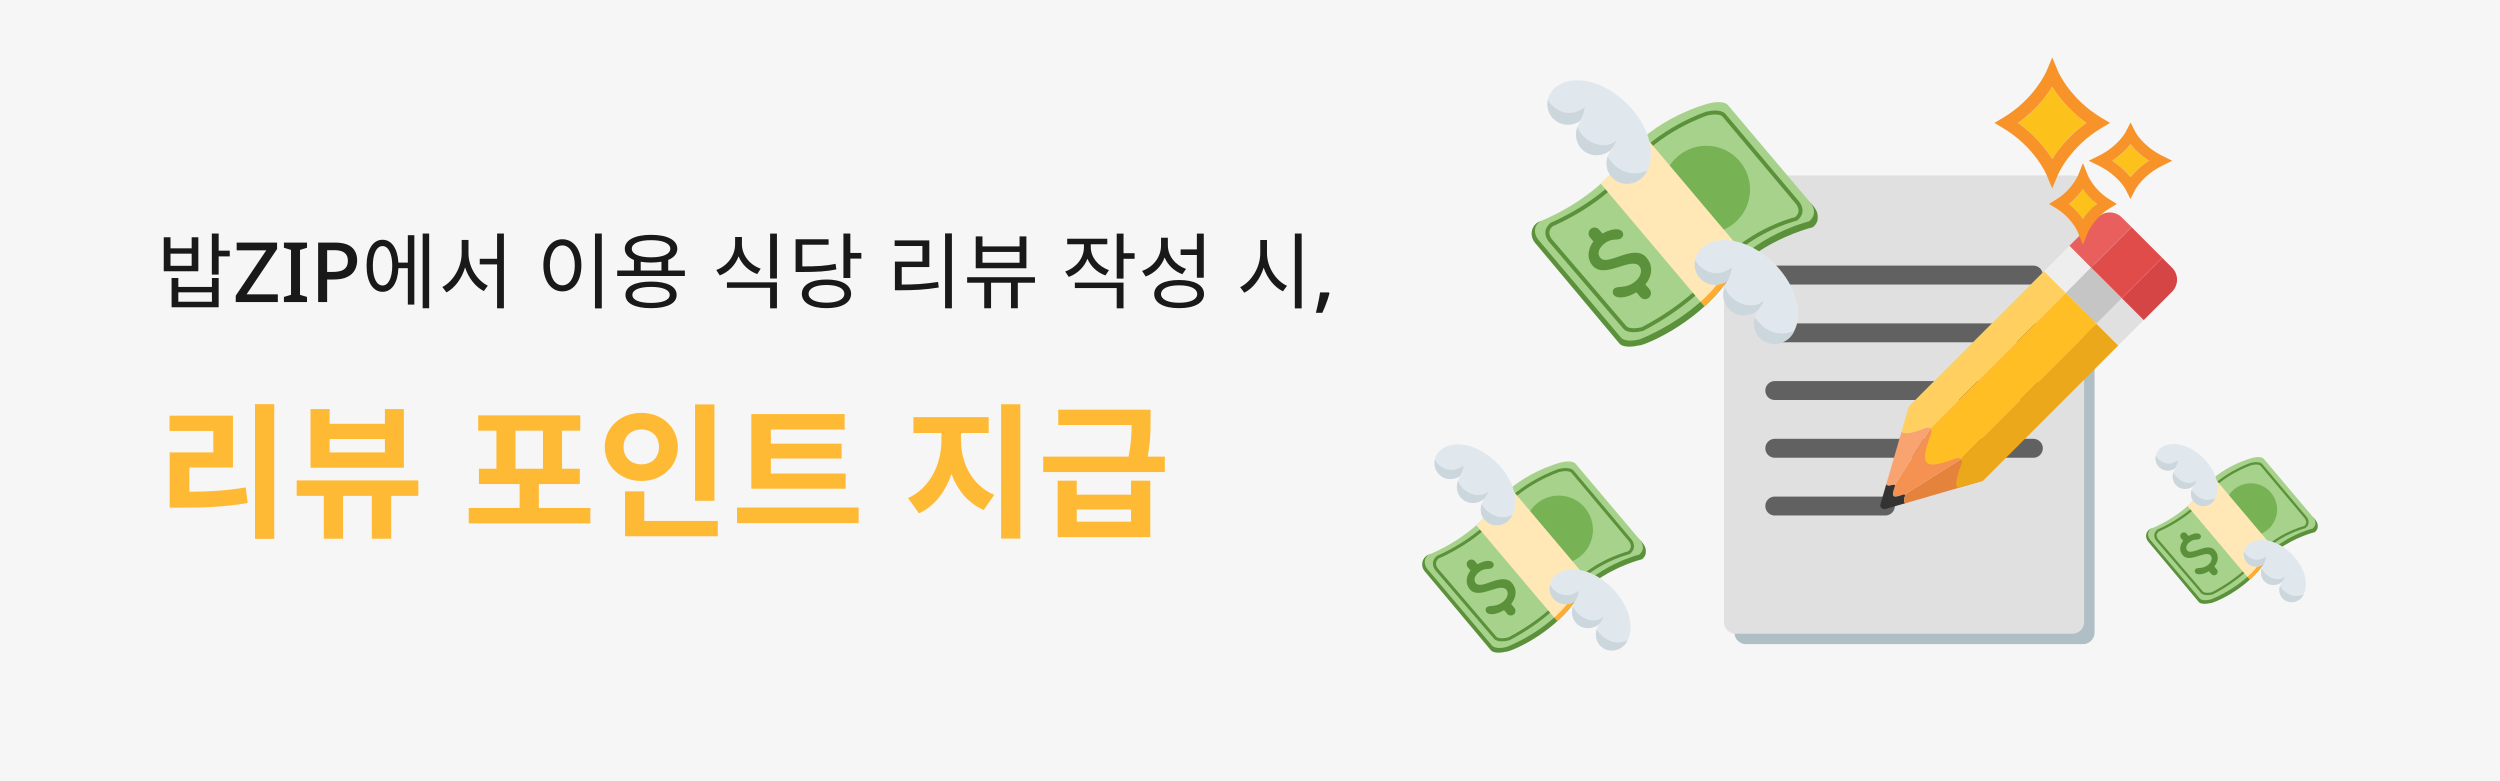<svg width="480" height="150" viewBox="0 0 480 150" fill="none" xmlns="http://www.w3.org/2000/svg">
<rect width="480" height="150" fill="#F6F6F6"/>
<path d="M36.356 89.772V94.42C40.276 94.392 43.524 94.196 47.164 93.58L47.556 96.576C43.356 97.304 39.576 97.472 34.9 97.472H32.576V86.86H40.948V82.744H32.548V79.804H44.728V89.772H36.356ZM48.956 77.592H52.652V103.464H48.956V77.592ZM73.902 86.86V84.284H63.29V86.86H73.902ZM77.542 78.544V89.8H59.622V78.544H63.29V81.372H73.902V78.544H77.542ZM80.314 92.236V95.204H75.106V103.436H71.382V95.204H65.866V103.436H62.17V95.204H56.962V92.236H80.314ZM98.981 82.688V89.996H104.245V82.688H98.981ZM103.461 97.528H113.345V100.496H89.993V97.528H99.765V92.936H91.953V89.996H95.313V82.688H91.813V79.748H111.413V82.688H107.913V89.996H111.329V92.936H103.461V97.528ZM137.171 77.648V96.156H133.447V77.648H137.171ZM119.727 85.824C119.727 87.896 121.239 89.156 123.143 89.156C125.075 89.156 126.531 87.896 126.531 85.824C126.531 83.696 125.075 82.464 123.143 82.464C121.239 82.464 119.727 83.696 119.727 85.824ZM130.143 85.824C130.143 89.576 127.091 92.348 123.143 92.348C119.195 92.348 116.115 89.576 116.115 85.824C116.115 82.016 119.195 79.272 123.143 79.272C127.091 79.272 130.143 82.016 130.143 85.824ZM123.703 100.02H137.815V102.96H120.007V94.336H123.703V100.02ZM162.369 90.92V93.832H144.253V79.496H162.173V82.464H148.005V85.18H161.585V88.036H148.005V90.92H162.369ZM141.509 97.444H164.861V100.44H141.509V97.444ZM184.508 83.136V84.564C184.508 88.764 186.58 93.216 190.892 95.008L188.876 97.92C185.88 96.632 183.836 94.112 182.688 91.004C181.54 94.364 179.468 97.192 176.444 98.564L174.344 95.624C178.656 93.692 180.756 88.96 180.756 84.564V83.136H175.38V80.084H189.828V83.136H184.508ZM192.208 77.62H195.904V103.408H192.208V77.62ZM217.154 100.16V97.836H206.738V100.16H217.154ZM217.154 94.98V92.292H220.85V103.128H203.07V92.292H206.738V94.98H217.154ZM220.346 87.672H223.65V90.64H200.298V87.672H216.678C217.182 85.236 217.266 83.304 217.266 81.596H203.182V78.656H220.906V80.728C220.906 82.744 220.906 84.788 220.346 87.672Z" fill="#FFBA35"/>
<path d="M36.8 51.04V48.704H32.736V51.04H36.8ZM38.08 45.552V52.08H31.44V45.552H32.736V47.68H36.8V45.552H38.08ZM40.688 57.936V56.128H34.24V57.936H40.688ZM40.688 55.088V53.376H41.984V58.992H32.944V53.376H34.24V55.088H40.688ZM44.112 48.128V49.232H41.984V52.72H40.672V44.832H41.984V48.128H44.112ZM53.343 58H45.263V56.768L51.119 48.064H45.439V46.576H53.199V47.808L47.343 56.512H53.343V58ZM58.946 58H54.514V57.008L55.874 56.608V47.984L54.514 47.568V46.576H58.946V47.568L57.602 47.984V56.608L58.946 57.008V58ZM64.282 46.576C65.776 46.576 66.864 46.88 67.546 47.488C68.229 48.085 68.57 48.923 68.57 50C68.57 50.48 68.49 50.939 68.331 51.376C68.181 51.813 67.93 52.208 67.579 52.56C67.227 52.901 66.757 53.173 66.171 53.376C65.594 53.568 64.885 53.664 64.043 53.664H62.81V58H61.083V46.576H64.282ZM64.154 48.032H62.81V52.208H63.85C64.501 52.208 65.045 52.139 65.483 52C65.92 51.851 66.245 51.621 66.459 51.312C66.683 50.992 66.794 50.576 66.794 50.064C66.794 49.381 66.581 48.875 66.154 48.544C65.739 48.203 65.072 48.032 64.154 48.032ZM73.455 54.816C74.575 54.816 75.311 53.36 75.311 51.008C75.311 48.704 74.575 47.248 73.455 47.248C72.303 47.248 71.583 48.704 71.583 51.008C71.583 53.36 72.303 54.816 73.455 54.816ZM78.303 50.416V45.152H79.551V58.48H78.303V51.488H76.495C76.383 54.304 75.215 56.032 73.455 56.032C71.583 56.032 70.383 54.112 70.383 51.008C70.383 47.952 71.583 46.032 73.455 46.032C75.183 46.032 76.335 47.712 76.495 50.416H78.303ZM81.151 44.832H82.399V59.184H81.151V44.832ZM89.95 46.064V48.64C89.95 51.248 91.582 53.856 93.662 54.848L92.894 55.888C91.262 55.072 89.95 53.36 89.294 51.344C88.67 53.472 87.342 55.28 85.726 56.144L84.926 55.104C87.006 54.064 88.638 51.296 88.638 48.64V46.064H89.95ZM95.438 44.832H96.75V59.2H95.438V50.768H92.11V49.696H95.438V44.832ZM114.233 44.832H115.545V59.216H114.233V44.832ZM107.977 45.936C110.105 45.936 111.625 47.888 111.625 50.944C111.625 54 110.105 55.952 107.977 55.952C105.849 55.952 104.329 54 104.329 50.944C104.329 47.888 105.849 45.936 107.977 45.936ZM107.977 47.12C106.569 47.12 105.577 48.624 105.577 50.944C105.577 53.28 106.569 54.784 107.977 54.784C109.369 54.784 110.361 53.28 110.361 50.944C110.361 48.624 109.369 47.12 107.977 47.12ZM125 58.16C127.24 58.16 128.584 57.6 128.584 56.624C128.584 55.648 127.24 55.088 125 55.088C122.744 55.088 121.416 55.648 121.416 56.624C121.416 57.6 122.744 58.16 125 58.16ZM125 54.064C128.088 54.064 129.912 54.976 129.912 56.624C129.912 58.272 128.088 59.168 125 59.168C121.928 59.168 120.088 58.272 120.088 56.624C120.088 54.976 121.928 54.064 125 54.064ZM123.016 50.256V51.936H127V50.256C126.408 50.352 125.736 50.416 125 50.416C124.28 50.416 123.608 50.352 123.016 50.256ZM121.304 47.76C121.304 48.784 122.712 49.408 125 49.408C127.288 49.408 128.696 48.784 128.696 47.76C128.696 46.72 127.288 46.112 125 46.112C122.712 46.112 121.304 46.72 121.304 47.76ZM128.296 51.936H131.496V52.992H118.504V51.936H121.72V49.92C120.584 49.456 119.96 48.736 119.96 47.76C119.96 46.08 121.896 45.088 125 45.088C128.12 45.088 130.04 46.08 130.04 47.76C130.04 48.72 129.4 49.456 128.296 49.904V51.936ZM146.051 51.584L145.395 52.624C143.747 52.032 142.451 50.8 141.811 49.216C141.187 50.912 139.875 52.24 138.195 52.88L137.523 51.84C139.683 51.056 141.139 49.056 141.139 46.912V45.504H142.451V46.912C142.451 48.976 143.923 50.848 146.051 51.584ZM139.571 55.264V54.208H149.171V59.2H147.859V55.264H139.571ZM147.859 44.848H149.171V53.472H147.859V44.848ZM160.434 50.656L160.578 51.728C158.61 52.128 156.898 52.224 153.874 52.224H152.754V45.936H159.09V46.992H154.05V51.152C156.898 51.152 158.546 51.056 160.434 50.656ZM158.69 58.112C160.802 58.112 162.114 57.472 162.114 56.416C162.114 55.36 160.802 54.72 158.69 54.72C156.562 54.72 155.25 55.36 155.25 56.416C155.25 57.472 156.562 58.112 158.69 58.112ZM158.69 53.664C161.586 53.664 163.41 54.688 163.41 56.416C163.41 58.144 161.586 59.168 158.69 59.168C155.778 59.168 153.954 58.144 153.954 56.416C153.954 54.688 155.778 53.664 158.69 53.664ZM163.266 48.56H165.378V49.648H163.266V53.376H161.938V44.832H163.266V48.56ZM173.133 51.28V54.64C175.485 54.64 177.597 54.528 180.109 54.128L180.237 55.2C177.645 55.632 175.469 55.728 173.005 55.728H171.821V50.224H177.101V47.232H171.773V46.16H178.429V51.28H173.133ZM181.453 44.816H182.765V59.2H181.453V44.816ZM195.755 50.448V48.368H188.635V50.448H195.755ZM197.067 45.392V51.504H187.339V45.392H188.635V47.312H195.755V45.392H197.067ZM198.715 53.216V54.288H195.419V59.184H194.107V54.288H190.283V59.184H188.971V54.288H185.691V53.216H198.715ZM212.918 51.856L212.246 52.88C210.646 52.32 209.414 51.152 208.79 49.68C208.182 51.28 206.886 52.544 205.206 53.168L204.518 52.128C206.678 51.376 208.118 49.52 208.118 47.472V46.896H204.902V45.84H212.598V46.896H209.43V47.456C209.43 49.36 210.806 51.136 212.918 51.856ZM206.374 55.312V54.256H215.718V59.2H214.406V55.312H206.374ZM217.846 48.608V49.696H215.718V53.488H214.406V44.848H215.718V48.608H217.846ZM229.797 53.328V48.96H226.677V47.888H229.797V44.848H231.125V53.328H229.797ZM227.717 51.632L227.013 52.656C225.445 52.064 224.229 50.928 223.605 49.44C222.997 51.136 221.701 52.432 219.973 53.088L219.285 52.016C221.493 51.232 222.917 49.312 222.917 47.12V45.648H224.229V47.072C224.229 49.12 225.621 50.896 227.717 51.632ZM226.389 58.128C228.549 58.128 229.861 57.504 229.861 56.464C229.861 55.408 228.549 54.784 226.389 54.784C224.229 54.784 222.917 55.408 222.917 56.464C222.917 57.504 224.229 58.128 226.389 58.128ZM226.389 53.76C229.333 53.76 231.173 54.736 231.173 56.464C231.173 58.176 229.333 59.168 226.389 59.168C223.445 59.168 221.605 58.176 221.605 56.464C221.605 54.736 223.445 53.76 226.389 53.76ZM243.264 46.08V48.656C243.264 51.28 244.976 53.92 247.104 54.88L246.32 55.936C244.688 55.136 243.312 53.44 242.624 51.392C241.968 53.552 240.592 55.344 238.912 56.208L238.112 55.136C240.224 54.128 241.968 51.376 241.968 48.656V46.08H243.264ZM248.608 44.832H249.92V59.216H248.608V44.832ZM255.263 56.32C255.167 56.693 255.044 57.099 254.895 57.536C254.746 57.973 254.586 58.405 254.415 58.832C254.244 59.269 254.068 59.68 253.887 60.064H252.655C252.762 59.648 252.863 59.205 252.959 58.736C253.066 58.277 253.162 57.824 253.247 57.376C253.332 56.928 253.402 56.517 253.455 56.144H255.151L255.263 56.32Z" fill="#191919"/>
<g clip-path="url(#clip0_55_973)">
<path d="M333.006 121.454V37.914C333.006 37.325 333.24 36.759 333.657 36.342C334.074 35.925 334.64 35.691 335.229 35.691H399.93C400.519 35.691 401.085 35.925 401.502 36.342C401.919 36.759 402.153 37.325 402.153 37.914V121.454C402.153 122.044 401.919 122.61 401.502 123.026C401.085 123.443 400.519 123.678 399.93 123.678H335.237C334.009 123.678 333.006 122.682 333.006 121.454Z" fill="#B0BEC5"/>
<path d="M331.008 119.449V35.909C331.008 35.319 331.242 34.754 331.659 34.337C332.076 33.92 332.642 33.685 333.231 33.685H397.924C398.514 33.685 399.08 33.92 399.497 34.337C399.913 34.754 400.148 35.319 400.148 35.909V119.449C400.148 120.039 399.913 120.604 399.497 121.021C399.08 121.438 398.514 121.672 397.924 121.672H333.231C332.003 121.68 331.008 120.677 331.008 119.449Z" fill="#E0E0E0"/>
<path d="M340.758 52.816H390.404M340.758 63.904H390.404M340.758 74.984H390.404M340.758 86.071H390.404M340.758 97.158H361.989" stroke="#616161" stroke-width="3.633" stroke-miterlimit="10" stroke-linecap="round" stroke-linejoin="round"/>
<path d="M392.434 52.092L397.33 47.196L401.507 51.373L396.611 56.269L392.434 52.092Z" fill="#EEEEEE"/>
<path d="M396.609 56.265L401.504 51.369L407.413 57.277L402.516 62.173L396.609 56.265Z" fill="#C5C5C5"/>
<path d="M402.519 62.176L407.415 57.279L411.592 61.456L406.695 66.352L402.519 62.176Z" fill="#E0E0E0"/>
<path d="M407.384 41.743C406.773 41.133 405.945 40.79 405.081 40.79C404.217 40.79 403.389 41.133 402.778 41.743L397.336 47.185L401.514 51.363L409.266 43.611L407.384 41.743Z" fill="#E95F5D"/>
<path d="M417.04 51.399L415.166 49.525L407.413 57.277L411.591 61.455L417.033 56.013C418.312 54.734 418.312 52.671 417.04 51.399Z" fill="#D64545"/>
<path d="M401.509 51.369L409.262 43.616L415.17 49.524L407.418 57.276L401.509 51.369Z" fill="#DF4C49"/>
<path d="M370.686 82.191L396.609 56.267L392.432 52.09L366.508 78.021L365.098 82.889C365.432 83.223 366.159 83.55 369.661 82.184C370.264 81.951 370.649 82.169 370.678 82.184L370.686 82.191Z" fill="#FFD05F"/>
<path d="M363.812 93.06C363.82 93.067 363.82 93.089 363.827 93.104L363.849 93.075C363.849 93.075 363.82 93.06 363.812 93.06Z" fill="#F59252"/>
<path d="M370.686 82.198L363.841 93.075L363.82 93.104C363.841 93.177 363.856 93.286 363.798 93.431C363.282 94.811 363.413 95.102 363.551 95.233C363.682 95.364 363.972 95.502 365.353 94.986C365.498 94.928 365.607 94.942 365.68 94.964L365.709 94.942L376.585 88.098L370.686 82.198Z" fill="#F59252"/>
<path d="M365.868 96.606C365.805 96.59 365.747 96.557 365.701 96.511C365.6 96.41 365.476 96.192 365.752 95.233C365.788 95.095 365.752 95.007 365.73 94.971C365.723 94.964 365.701 94.964 365.687 94.957C365.579 94.925 365.463 94.933 365.36 94.978C363.979 95.494 363.689 95.364 363.558 95.225C363.427 95.095 363.289 94.804 363.805 93.424C363.863 93.278 363.849 93.169 363.827 93.097C363.819 93.082 363.819 93.06 363.812 93.053C363.776 93.031 363.689 92.995 363.551 93.031C362.599 93.307 362.381 93.191 362.272 93.082C362.226 93.036 362.193 92.978 362.177 92.915V92.908L361.051 96.795C360.884 97.369 361.415 97.899 361.989 97.732L365.868 96.606ZM365.868 96.606C365.876 96.606 365.876 96.606 365.868 96.606V96.606Z" fill="#333333"/>
<path d="M365.729 94.978C365.722 94.971 365.715 94.95 365.715 94.95L365.687 94.971C365.701 94.971 365.722 94.971 365.729 94.978Z" fill="#F59252"/>
<path d="M365.868 96.606H365.876L367.045 96.272L367.038 96.264L365.868 96.606Z" fill="#E5823B"/>
<path d="M376.593 88.105L365.716 94.949L365.767 95C365.767 95 365.752 94.993 365.73 94.986C365.752 95.022 365.789 95.109 365.752 95.247C365.476 96.199 365.592 96.417 365.701 96.526C365.738 96.562 365.789 96.599 365.869 96.62L367.038 96.279L380.77 92.29L376.593 88.105Z" fill="#E5823B"/>
<path d="M365.766 94.992L365.716 94.942C365.716 94.942 365.723 94.964 365.73 94.971C365.752 94.985 365.766 94.992 365.766 94.992Z" fill="#E5823B"/>
<path d="M370.686 82.198C370.686 82.198 370.286 81.944 369.654 82.191C366.152 83.557 365.418 83.223 365.091 82.896L362.519 91.752L362.177 92.922C362.199 93.002 362.236 93.053 362.272 93.089C362.374 93.191 362.592 93.315 363.551 93.038C363.689 93.002 363.776 93.038 363.812 93.06C363.805 93.038 363.798 93.024 363.798 93.024L363.849 93.075L370.686 82.198Z" fill="#F9A371"/>
<path d="M363.848 93.074L363.798 93.024C363.798 93.024 363.805 93.038 363.812 93.06C363.819 93.06 363.848 93.074 363.848 93.074Z" fill="#F9A371"/>
<path d="M396.609 56.267L370.686 82.198L376.593 88.105L402.524 62.174L396.609 56.267ZM370.686 82.198C370.686 82.198 370.991 82.678 370.715 83.419C369.16 87.553 369.567 88.425 369.966 88.825C370.366 89.224 371.238 89.631 375.372 88.076C376.113 87.8 376.593 88.105 376.593 88.105L373.643 85.156L370.686 82.198Z" fill="#FFBF24"/>
<path d="M402.516 62.174L376.585 88.105L380.763 92.283L406.694 66.352L402.516 62.174ZM376.585 88.105C376.585 88.105 376.84 88.505 376.593 89.137C375.227 92.639 375.561 93.373 375.888 93.7L380.763 92.283L379.034 90.554L376.585 88.105Z" fill="#EBA81B"/>
</g>
<g clip-path="url(#clip1_55_973)">
<path d="M387.462 23.6C390.814 21.229 392.89 18.498 394.026 16.67C395.162 18.498 397.238 21.226 400.591 23.6C397.241 25.971 395.162 28.699 394.026 30.527C392.893 28.702 390.814 25.971 387.462 23.6ZM409.056 34.017C408.353 33.129 407.217 31.947 405.535 30.859C407.217 29.77 408.35 28.589 409.056 27.701C409.759 28.589 410.896 29.77 412.575 30.859C410.896 31.947 409.762 33.129 409.056 34.017ZM399.918 42.05C399.172 40.955 398.266 39.979 397.23 39.153C398.462 38.172 399.333 37.114 399.918 36.253C400.503 37.111 401.375 38.172 402.607 39.153C401.571 39.979 400.665 40.955 399.918 42.05Z" fill="#FCC21B"/>
<path d="M395.134 33.52C395.157 33.466 397.41 28.215 403.403 24.629L405.124 23.6L403.403 22.568C397.41 18.985 395.157 13.734 395.137 13.683L394.035 11.023L392.921 13.68C392.898 13.734 390.646 18.985 384.652 22.571L382.928 23.6L384.649 24.629C390.643 28.215 392.896 33.466 392.918 33.52L394.021 36.175L395.134 33.52ZM387.462 23.6C390.814 21.229 392.89 18.498 394.026 16.67C395.162 18.498 397.238 21.226 400.591 23.6C397.241 25.971 395.162 28.699 394.026 30.527C392.893 28.702 390.814 25.971 387.462 23.6ZM415.165 29.917C411.419 28.066 410.007 25.38 409.996 25.358L409.065 23.513L408.12 25.355C408.106 25.38 406.694 28.066 402.947 29.92L401.041 30.862L402.947 31.804C406.685 33.652 408.1 36.327 408.12 36.369L409.048 38.211L409.993 36.369C410.007 36.343 411.419 33.657 415.165 31.804L417.072 30.862L415.165 29.917ZM409.056 34.017C408.353 33.129 407.217 31.948 405.535 30.859C407.217 29.771 408.35 28.589 409.056 27.701C409.759 28.589 410.896 29.771 412.575 30.859C410.896 31.948 409.762 33.129 409.056 34.017ZM400.894 33.731L399.93 31.329L398.948 33.728C398.937 33.753 397.815 36.431 394.859 38.259L393.413 39.153L394.859 40.045C397.801 41.864 398.926 44.522 398.948 44.576L399.913 46.975L400.894 44.576C400.906 44.547 402.025 41.873 404.984 40.045L406.429 39.153L404.984 38.259C402.025 36.431 400.903 33.756 400.894 33.731ZM399.918 42.05C399.172 40.955 398.266 39.979 397.23 39.153C398.462 38.172 399.333 37.114 399.918 36.253C400.503 37.111 401.375 38.172 402.607 39.153C401.571 39.979 400.665 40.955 399.918 42.05Z" fill="#F79329"/>
</g>
<g clip-path="url(#clip2_55_973)">
<path d="M444.635 99.923C442.268 96.476 437.375 101.55 428.445 102.581C425.139 102.962 422.159 105.723 418.319 105.46C416.744 105.352 414.545 100.821 412.898 101.543C412.051 101.915 411.663 103.157 412.533 104.091L422.202 115.628C422.202 115.628 422.694 116.194 424.349 115.802C424.757 115.922 430.89 113.464 434.435 108.545C435.284 107.367 436.296 106.386 437.344 105.566C440.746 103.051 444.444 102.175 444.444 102.175C444.917 101.784 445.027 101.369 445.002 101.009C445.033 100.407 444.635 99.923 444.635 99.923Z" fill="#5C913B"/>
<path d="M422.52 94.418C419.052 99.23 412.979 101.51 412.979 101.51C411.846 102.47 412.803 103.601 412.803 103.601L422.371 114.93C422.371 114.93 422.85 115.496 424.461 115.103C424.461 115.103 430.534 112.828 434.001 108.016C437.575 103.057 444.02 101.491 444.02 101.491C445.152 100.531 444.196 99.398 444.196 99.398L434.628 88.071C434.628 88.071 434.149 87.504 432.538 87.895C432.538 87.895 426.094 89.457 422.52 94.418Z" fill="#A7D28B"/>
<path d="M432.167 102.875C434.951 102.875 437.208 100.618 437.208 97.833C437.208 95.049 434.951 92.792 432.167 92.792C429.382 92.792 427.125 95.049 427.125 97.833C427.125 100.618 429.382 102.875 432.167 102.875Z" fill="#77B255"/>
<path d="M423.8 114.268C422.993 114.268 422.697 113.968 422.656 113.922L414.031 103.854C414.015 103.835 413.578 103.334 413.631 102.698C413.663 102.312 413.863 101.968 414.224 101.676L414.282 101.641C414.338 101.619 419.931 99.32 423.066 95.165C426.383 90.769 432.103 88.882 432.16 88.864C433.76 88.492 434.283 89.023 434.339 89.086L442.85 99.209C442.866 99.226 443.302 99.728 443.249 100.365C443.217 100.75 443.017 101.094 442.656 101.386L442.565 101.431C442.509 101.445 436.947 102.827 433.725 107.097C430.518 111.351 424.919 114.102 424.863 114.129C424.437 114.23 424.087 114.268 423.8 114.268ZM423.002 113.62C423.003 113.62 423.416 114.002 424.711 113.701C424.719 113.691 430.22 110.986 433.361 106.822C436.512 102.647 441.817 101.155 442.406 101C442.641 100.798 442.772 100.573 442.793 100.332C442.831 99.892 442.507 99.514 442.504 99.51L433.993 89.385C433.991 89.385 433.58 89.005 432.284 89.306C432.246 89.319 426.66 91.163 423.433 95.441C420.347 99.53 414.964 101.853 414.488 102.053C414.242 102.259 414.108 102.489 414.087 102.736C414.051 103.172 414.373 103.549 414.376 103.552L423.002 113.62Z" fill="#5C913B"/>
<path d="M431.503 105.319L431.497 110.764L431.953 111.305C432.841 110.494 433.695 109.583 434.433 108.558C435.174 107.537 436.046 106.617 437.025 105.821L436.582 105.294L431.503 105.319Z" fill="#FFAC33"/>
<path d="M436.565 105.275L425.101 91.696C424.17 92.463 423.275 93.356 422.514 94.413C421.771 95.445 420.905 96.354 420.007 97.155L421.347 98.742L421.346 98.743L431.498 110.764C432.428 109.939 433.266 109.016 433.996 108.011C434.757 106.955 435.651 106.062 436.581 105.296L436.565 105.275Z" fill="#FFE8B6"/>
<path d="M425.272 105.676C423.845 103.985 420.824 106.728 419.962 105.708C419.545 105.214 419.814 104.573 420.362 104.111C421.283 103.332 421.948 103.785 422.365 103.432C422.661 103.183 422.645 102.878 422.469 102.668C422.06 102.185 421.015 102.437 420.203 102.906L419.808 102.439C419.688 102.305 419.521 102.224 419.342 102.211C419.162 102.199 418.986 102.257 418.848 102.372C418.711 102.488 418.624 102.653 418.606 102.832C418.588 103.01 418.641 103.189 418.752 103.33L419.161 103.815C418.54 104.638 418.33 105.731 419.064 106.599C420.435 108.221 423.494 105.524 424.457 106.665C424.79 107.061 424.697 107.816 423.995 108.408C422.942 109.298 421.989 108.881 421.561 109.242C421.352 109.417 421.314 109.751 421.537 110.016C421.892 110.435 423.022 110.345 424.108 109.669C424.11 109.67 424.11 109.672 424.11 109.674L424.557 110.202C424.614 110.275 424.686 110.335 424.767 110.379C424.848 110.423 424.938 110.451 425.03 110.46C425.122 110.469 425.215 110.46 425.304 110.432C425.392 110.405 425.474 110.36 425.545 110.3C425.616 110.24 425.674 110.167 425.716 110.084C425.757 110.002 425.782 109.912 425.789 109.819C425.795 109.727 425.783 109.634 425.753 109.546C425.723 109.459 425.675 109.378 425.613 109.309L425.167 108.781C425.162 108.776 425.155 108.772 425.15 108.767C425.882 107.87 426.13 106.688 425.272 105.676Z" fill="#5C913B"/>
<path d="M441.751 114.872C441.76 114.865 441.769 114.86 441.777 114.853C441.839 114.791 441.888 114.719 441.943 114.651C441.981 114.603 442.024 114.557 442.06 114.508C442.092 114.463 442.119 114.416 442.148 114.369C443.45 112.364 442.597 108.965 440.021 106.388C437.443 103.81 434.043 102.958 432.039 104.26C431.992 104.289 431.945 104.315 431.899 104.348C431.85 104.384 431.804 104.427 431.758 104.465C431.69 104.52 431.618 104.568 431.555 104.631C431.547 104.64 431.541 104.649 431.535 104.657C431.525 104.667 431.513 104.674 431.502 104.685L431.508 104.689C430.591 105.663 430.58 107.169 431.502 108.092C432.426 109.016 433.931 109.003 434.906 108.086L434.916 108.097C434.896 108.116 434.875 108.128 434.857 108.146C433.886 109.117 433.863 110.665 434.803 111.606C435.743 112.546 437.294 112.523 438.263 111.552C438.282 111.534 438.294 111.513 438.312 111.494L438.322 111.505C437.405 112.478 437.393 113.984 438.317 114.908C439.241 115.83 440.746 115.819 441.719 114.903L441.725 114.908C441.734 114.895 441.741 114.883 441.751 114.872Z" fill="#E1E8ED"/>
<path d="M431.504 108.129C432.334 108.958 433.632 109.026 434.593 108.368C434.996 107.68 435.111 107.027 435.111 106.822C433.088 108.331 431.282 106.831 430.878 105.933C430.71 106.709 430.914 107.537 431.504 108.129ZM438.195 111.649C438.468 111.264 438.68 110.893 438.779 110.642C437.491 111.823 435.029 110.958 434.282 109.086C433.954 109.956 434.122 110.959 434.806 111.643C435.724 112.562 437.22 112.554 438.195 111.649ZM441.728 114.944L441.754 114.911C441.763 114.904 441.772 114.898 441.78 114.891C441.843 114.828 441.892 114.757 441.946 114.689C441.985 114.641 442.027 114.596 442.063 114.546C442.096 114.501 442.123 114.454 442.152 114.407C442.212 114.315 442.244 114.207 442.294 114.11C439.977 115.147 438.247 113.387 437.762 112.51C437.492 113.351 437.668 114.292 438.32 114.946C439.242 115.869 440.748 115.858 441.722 114.94L441.728 114.944Z" fill="#CCD6DD"/>
<path d="M424.793 96.457L424.819 96.436C424.882 96.374 424.931 96.303 424.985 96.235C425.023 96.187 425.065 96.142 425.101 96.093C425.134 96.047 425.161 96 425.19 95.953C426.492 93.949 425.638 90.549 423.061 87.972C420.484 85.394 417.085 84.541 415.08 85.843C415.033 85.872 414.986 85.898 414.94 85.931C414.89 85.967 414.845 86.009 414.798 86.048C414.73 86.103 414.658 86.151 414.596 86.214C414.588 86.222 414.582 86.232 414.576 86.24C414.566 86.249 414.553 86.257 414.543 86.267L414.547 86.272C413.631 87.245 413.62 88.751 414.543 89.674C415.466 90.597 416.972 90.586 417.946 89.67L417.956 89.68C417.936 89.697 417.915 89.71 417.897 89.728C416.926 90.699 416.903 92.247 417.844 93.189C418.784 94.13 420.333 94.106 421.304 93.136C421.323 93.117 421.334 93.096 421.353 93.077L421.363 93.087C420.446 94.061 420.434 95.567 421.358 96.49C422.281 97.413 423.787 97.402 424.76 96.484L424.765 96.49C424.775 96.48 424.783 96.468 424.793 96.457Z" fill="#E1E8ED"/>
<path d="M414.542 89.675C415.372 90.505 416.67 90.573 417.631 89.913C418.034 89.226 418.148 88.573 418.148 88.368C416.126 89.876 414.319 88.375 413.916 87.478C413.748 88.254 413.952 89.084 414.542 89.675ZM421.235 93.193C421.507 92.809 421.719 92.439 421.817 92.188C420.528 93.369 418.066 92.504 417.32 90.631C416.992 91.502 417.16 92.504 417.843 93.188C418.763 94.108 420.26 94.1 421.235 93.193ZM424.765 96.49C424.775 96.48 424.783 96.468 424.792 96.457L424.818 96.437C424.881 96.375 424.93 96.303 424.984 96.235C425.022 96.188 425.064 96.143 425.1 96.093C425.133 96.047 425.16 96.001 425.189 95.954C425.249 95.862 425.281 95.753 425.331 95.656C423.014 96.693 421.284 94.935 420.799 94.057C420.529 94.898 420.705 95.839 421.357 96.492C422.28 97.415 423.786 97.404 424.759 96.487L424.765 96.49Z" fill="#CCD6DD"/>
</g>
<g clip-path="url(#clip3_55_973)">
<path d="M315.525 104.446C312.441 99.953 306.065 106.565 294.428 107.908C290.12 108.405 286.238 112.003 281.233 111.66C279.181 111.519 276.316 105.615 274.171 106.556C273.067 107.041 272.56 108.66 273.695 109.876L286.294 124.909C286.294 124.909 286.934 125.647 289.092 125.136C289.623 125.292 297.614 122.09 302.234 115.679C303.34 114.144 304.659 112.866 306.024 111.799C310.457 108.521 315.275 107.379 315.275 107.379C315.891 106.87 316.036 106.329 316.002 105.86C316.043 105.076 315.525 104.446 315.525 104.446Z" fill="#5C913B"/>
<path d="M286.707 97.272C282.189 103.543 274.276 106.513 274.276 106.513C272.799 107.764 274.046 109.238 274.046 109.238L286.514 124C286.514 124 287.137 124.737 289.237 124.226C289.237 124.226 297.151 121.261 301.668 114.99C306.325 108.528 314.723 106.488 314.723 106.488C316.198 105.238 314.953 103.761 314.953 103.761L302.485 89.001C302.485 89.001 301.861 88.263 299.762 88.772C299.762 88.772 291.365 90.808 286.707 97.272Z" fill="#A7D28B"/>
<path d="M299.278 108.292C302.906 108.292 305.847 105.35 305.847 101.722C305.847 98.094 302.906 95.153 299.278 95.153C295.65 95.153 292.708 98.094 292.708 101.722C292.708 105.35 295.65 108.292 299.278 108.292Z" fill="#77B255"/>
<path d="M288.376 123.138C287.324 123.138 286.938 122.746 286.885 122.686L275.647 109.567C275.625 109.542 275.056 108.89 275.125 108.061C275.167 107.558 275.427 107.11 275.898 106.729L275.973 106.684C276.046 106.655 283.334 103.66 287.419 98.245C291.741 92.517 299.195 90.059 299.269 90.035C301.354 89.55 302.036 90.243 302.109 90.324L313.199 103.515C313.219 103.537 313.788 104.191 313.719 105.021C313.677 105.523 313.416 105.971 312.946 106.352L312.828 106.411C312.755 106.428 305.507 108.23 301.308 113.793C297.129 119.336 289.833 122.921 289.76 122.956C289.206 123.087 288.75 123.138 288.376 123.138ZM287.336 122.293C287.337 122.293 287.876 122.79 289.563 122.398C289.573 122.385 296.741 118.86 300.834 113.435C304.939 107.994 311.853 106.051 312.62 105.849C312.927 105.585 313.096 105.293 313.124 104.978C313.174 104.405 312.751 103.912 312.748 103.907L301.657 90.714C301.655 90.714 301.12 90.219 299.431 90.61C299.382 90.627 292.103 93.03 287.897 98.605C283.877 103.933 276.862 106.96 276.242 107.22C275.922 107.489 275.747 107.789 275.72 108.11C275.672 108.679 276.092 109.17 276.096 109.174L287.336 122.293Z" fill="#5C913B"/>
<path d="M298.413 111.476L298.406 118.571L298.999 119.276C300.157 118.22 301.269 117.033 302.23 115.697C303.197 114.367 304.332 113.168 305.608 112.131L305.031 111.444L298.413 111.476Z" fill="#FFAC33"/>
<path d="M305.009 111.419L290.071 93.726C288.857 94.724 287.692 95.889 286.7 97.266C285.732 98.611 284.604 99.795 283.433 100.839L285.18 102.906L285.179 102.907L298.407 118.571C299.619 117.497 300.71 116.294 301.662 114.984C302.653 113.608 303.818 112.445 305.03 111.446L305.009 111.419Z" fill="#FFE8B6"/>
<path d="M290.294 111.941C288.435 109.738 284.498 113.312 283.375 111.983C282.832 111.339 283.181 110.504 283.896 109.902C285.096 108.887 285.962 109.478 286.506 109.018C286.891 108.693 286.871 108.296 286.642 108.022C286.109 107.393 284.747 107.721 283.689 108.333L283.174 107.723C283.018 107.549 282.8 107.443 282.566 107.427C282.333 107.411 282.102 107.486 281.924 107.637C281.745 107.788 281.632 108.002 281.608 108.235C281.585 108.468 281.653 108.701 281.798 108.884L282.331 109.516C281.522 110.589 281.248 112.013 282.204 113.144C283.991 115.258 287.977 111.744 289.231 113.23C289.666 113.746 289.544 114.73 288.629 115.502C287.258 116.661 286.016 116.118 285.458 116.589C285.186 116.817 285.137 117.251 285.427 117.597C285.889 118.143 287.362 118.025 288.777 117.144C288.78 117.146 288.78 117.149 288.78 117.151L289.362 117.839C289.437 117.934 289.53 118.012 289.636 118.07C289.742 118.128 289.858 118.163 289.978 118.175C290.099 118.187 290.22 118.175 290.335 118.139C290.45 118.103 290.557 118.045 290.649 117.967C290.742 117.889 290.817 117.793 290.872 117.686C290.926 117.578 290.959 117.461 290.967 117.34C290.975 117.22 290.96 117.099 290.92 116.985C290.881 116.871 290.819 116.766 290.739 116.676L290.157 115.988C290.151 115.981 290.142 115.976 290.134 115.969C291.089 114.8 291.411 113.261 290.294 111.941Z" fill="#5C913B"/>
<path d="M311.767 123.925C311.778 123.915 311.79 123.908 311.8 123.9C311.882 123.818 311.945 123.725 312.017 123.636C312.067 123.574 312.123 123.514 312.169 123.451C312.211 123.391 312.246 123.33 312.284 123.269C313.98 120.657 312.869 116.228 309.512 112.869C306.153 109.51 301.723 108.399 299.112 110.097C299.05 110.134 298.989 110.168 298.929 110.211C298.866 110.258 298.805 110.314 298.745 110.363C298.657 110.436 298.563 110.498 298.481 110.58C298.47 110.591 298.463 110.603 298.455 110.614C298.442 110.627 298.426 110.635 298.412 110.65L298.419 110.656C297.225 111.924 297.21 113.887 298.412 115.089C299.616 116.293 301.577 116.277 302.847 115.082L302.86 115.097C302.835 115.12 302.807 115.136 302.783 115.16C301.519 116.425 301.489 118.442 302.713 119.669C303.938 120.893 305.958 120.863 307.222 119.598C307.246 119.575 307.261 119.547 307.285 119.522L307.298 119.536C306.104 120.805 306.088 122.767 307.292 123.971C308.495 125.173 310.457 125.159 311.725 123.964L311.732 123.971C311.744 123.955 311.754 123.939 311.767 123.925Z" fill="#E1E8ED"/>
<path d="M298.414 115.137C299.496 116.218 301.186 116.306 302.439 115.449C302.964 114.553 303.114 113.701 303.114 113.435C300.478 115.401 298.125 113.446 297.598 112.276C297.38 113.287 297.645 114.367 298.414 115.137ZM307.132 119.724C307.488 119.223 307.764 118.74 307.893 118.412C306.215 119.951 303.007 118.824 302.035 116.384C301.607 117.519 301.826 118.826 302.717 119.717C303.913 120.913 305.863 120.904 307.132 119.724ZM311.736 124.018L311.77 123.975C311.782 123.965 311.794 123.958 311.804 123.948C311.886 123.867 311.95 123.774 312.02 123.686C312.071 123.622 312.126 123.564 312.173 123.499C312.216 123.441 312.251 123.379 312.289 123.318C312.366 123.198 312.408 123.057 312.474 122.931C309.454 124.282 307.201 121.99 306.569 120.847C306.216 121.942 306.446 123.169 307.296 124.02C308.498 125.223 310.459 125.209 311.729 124.013L311.736 124.018Z" fill="#CCD6DD"/>
<path d="M289.67 99.928L289.703 99.902C289.786 99.821 289.849 99.728 289.919 99.639C289.97 99.577 290.024 99.519 290.071 99.454C290.114 99.394 290.149 99.333 290.187 99.272C291.883 96.66 290.771 92.23 287.413 88.873C284.055 85.514 279.626 84.402 277.013 86.098C276.952 86.136 276.89 86.171 276.831 86.214C276.766 86.26 276.708 86.315 276.645 86.365C276.557 86.437 276.464 86.499 276.383 86.582C276.372 86.592 276.365 86.605 276.356 86.615C276.343 86.627 276.327 86.638 276.313 86.651L276.319 86.657C275.125 87.925 275.111 89.888 276.313 91.091C277.516 92.293 279.479 92.279 280.747 91.085L280.76 91.098C280.735 91.12 280.708 91.137 280.684 91.161C279.419 92.426 279.389 94.443 280.615 95.67C281.84 96.897 283.859 96.866 285.124 95.601C285.148 95.577 285.163 95.549 285.187 95.524L285.2 95.537C284.006 96.806 283.99 98.768 285.194 99.971C286.397 101.174 288.358 101.16 289.627 99.964L289.633 99.971C289.646 99.958 289.657 99.943 289.67 99.928Z" fill="#E1E8ED"/>
<path d="M276.312 91.091C277.394 92.174 279.085 92.262 280.338 91.402C280.862 90.506 281.011 89.656 281.011 89.389C278.376 91.354 276.022 89.398 275.496 88.228C275.278 89.24 275.543 90.321 276.312 91.091ZM285.033 95.676C285.388 95.175 285.664 94.694 285.791 94.367C284.112 95.905 280.904 94.777 279.933 92.337C279.505 93.472 279.724 94.779 280.613 95.67C281.813 96.868 283.763 96.857 285.033 95.676ZM289.633 99.972C289.646 99.959 289.657 99.943 289.669 99.929L289.702 99.903C289.784 99.822 289.848 99.728 289.918 99.64C289.968 99.578 290.023 99.519 290.07 99.455C290.113 99.395 290.148 99.334 290.186 99.273C290.263 99.154 290.305 99.012 290.371 98.885C287.351 100.236 285.097 97.945 284.466 96.802C284.113 97.897 284.343 99.124 285.193 99.974C286.396 101.177 288.357 101.163 289.626 99.967L289.633 99.972Z" fill="#CCD6DD"/>
</g>
<g clip-path="url(#clip4_55_973)">
<path d="M348.392 39.872C344.447 34.126 336.292 42.583 321.408 44.301C315.898 44.937 310.932 49.539 304.531 49.1C301.906 48.92 298.241 41.368 295.497 42.572C294.086 43.192 293.438 45.262 294.889 46.818L311.004 66.046C311.004 66.046 311.823 66.99 314.582 66.337C315.262 66.537 325.483 62.441 331.392 54.241C332.807 52.278 334.494 50.643 336.24 49.277C341.91 45.085 348.073 43.625 348.073 43.625C348.861 42.974 349.046 42.282 349.003 41.681C349.055 40.679 348.392 39.872 348.392 39.872Z" fill="#5C913B"/>
<path d="M311.533 30.697C305.753 38.717 295.632 42.517 295.632 42.517C293.743 44.117 295.338 46.002 295.338 46.002L311.285 64.883C311.285 64.883 312.083 65.826 314.769 65.172C314.769 65.172 324.89 61.38 330.668 53.359C336.625 45.094 347.367 42.485 347.367 42.485C349.254 40.885 347.66 38.997 347.66 38.997L331.713 20.118C331.713 20.118 330.916 19.174 328.23 19.825C328.23 19.825 317.49 22.428 311.533 30.697Z" fill="#A7D28B"/>
<path d="M327.611 44.792C332.252 44.792 336.014 41.03 336.014 36.389C336.014 31.748 332.252 27.986 327.611 27.986C322.97 27.986 319.208 31.748 319.208 36.389C319.208 41.03 322.97 44.792 327.611 44.792Z" fill="#77B255"/>
<path d="M313.667 63.781C312.321 63.781 311.828 63.279 311.76 63.203L297.386 46.423C297.358 46.392 296.629 45.557 296.718 44.497C296.771 43.854 297.104 43.281 297.706 42.794L297.803 42.736C297.896 42.699 307.218 38.867 312.443 31.942C317.971 24.614 327.506 21.47 327.6 21.44C330.266 20.82 331.139 21.706 331.232 21.809L345.417 38.682C345.443 38.71 346.171 39.547 346.082 40.609C346.028 41.251 345.695 41.823 345.093 42.311L344.942 42.386C344.849 42.408 335.578 44.712 330.208 51.829C324.863 58.918 315.531 63.504 315.438 63.548C314.729 63.717 314.145 63.781 313.667 63.781ZM312.336 62.7C312.338 62.7 313.027 63.336 315.186 62.835C315.198 62.818 324.366 58.31 329.602 51.37C334.853 44.411 343.696 41.926 344.676 41.668C345.069 41.33 345.286 40.956 345.321 40.554C345.385 39.821 344.844 39.19 344.84 39.183L330.654 22.309C330.651 22.309 329.967 21.675 327.807 22.176C327.744 22.198 318.434 25.271 313.054 32.402C307.912 39.217 298.939 43.088 298.146 43.422C297.737 43.765 297.514 44.149 297.479 44.56C297.418 45.287 297.955 45.915 297.96 45.921L312.336 62.7Z" fill="#5C913B"/>
<path d="M326.505 48.865L326.496 57.94L327.255 58.841C328.736 57.491 330.158 55.972 331.388 54.264C332.624 52.562 334.076 51.028 335.708 49.702L334.97 48.824L326.505 48.865Z" fill="#FFAC33"/>
<path d="M334.941 48.791L315.835 26.16C314.283 27.438 312.792 28.927 311.524 30.689C310.285 32.409 308.842 33.923 307.345 35.258L309.579 37.903L309.577 37.904L326.497 57.94C328.047 56.566 329.443 55.027 330.661 53.352C331.929 51.592 333.418 50.104 334.969 48.827L334.941 48.791Z" fill="#FFE8B6"/>
<path d="M316.121 49.459C313.742 46.642 308.706 51.213 307.27 49.513C306.575 48.689 307.023 47.621 307.936 46.851C309.472 45.553 310.579 46.309 311.275 45.721C311.768 45.305 311.742 44.796 311.449 44.447C310.767 43.641 309.026 44.062 307.672 44.844L307.014 44.065C306.814 43.842 306.535 43.706 306.236 43.685C305.937 43.664 305.643 43.761 305.414 43.954C305.185 44.147 305.04 44.422 305.01 44.719C304.98 45.017 305.068 45.315 305.254 45.55L305.935 46.358C304.901 47.73 304.549 49.551 305.773 50.998C308.059 53.702 313.157 49.207 314.761 51.108C315.317 51.768 315.161 53.026 313.991 54.014C312.237 55.497 310.648 54.802 309.935 55.404C309.586 55.696 309.524 56.252 309.895 56.693C310.486 57.391 312.37 57.242 314.18 56.114C314.183 56.117 314.183 56.12 314.183 56.123L314.927 57.003C315.024 57.124 315.143 57.224 315.278 57.298C315.414 57.372 315.563 57.418 315.717 57.433C315.87 57.449 316.025 57.433 316.173 57.387C316.32 57.341 316.457 57.266 316.575 57.167C316.693 57.067 316.789 56.945 316.859 56.807C316.929 56.669 316.97 56.519 316.981 56.365C316.992 56.211 316.971 56.057 316.921 55.911C316.871 55.765 316.792 55.63 316.689 55.515L315.945 54.635C315.937 54.626 315.925 54.62 315.916 54.611C317.137 53.117 317.549 51.147 316.121 49.459Z" fill="#5C913B"/>
<path d="M343.586 64.787C343.599 64.775 343.615 64.766 343.628 64.755C343.732 64.651 343.813 64.532 343.905 64.417C343.969 64.338 344.041 64.262 344.1 64.181C344.154 64.104 344.198 64.026 344.247 63.948C346.417 60.607 344.996 54.942 340.701 50.646C336.405 46.35 330.738 44.929 327.399 47.1C327.319 47.147 327.241 47.192 327.165 47.247C327.084 47.306 327.006 47.378 326.93 47.441C326.817 47.534 326.698 47.613 326.592 47.719C326.578 47.733 326.569 47.748 326.558 47.762C326.542 47.778 326.522 47.789 326.503 47.807L326.513 47.815C324.985 49.438 324.967 51.948 326.503 53.486C328.043 55.026 330.552 55.005 332.176 53.477L332.193 53.495C332.161 53.526 332.126 53.546 332.095 53.576C330.477 55.194 330.439 57.775 332.005 59.344C333.573 60.91 336.156 60.871 337.772 59.254C337.803 59.223 337.823 59.188 337.853 59.156L337.87 59.174C336.342 60.797 336.323 63.307 337.863 64.847C339.401 66.384 341.91 66.365 343.532 64.838L343.541 64.847C343.557 64.825 343.569 64.805 343.586 64.787Z" fill="#E1E8ED"/>
<path d="M326.507 53.547C327.891 54.93 330.052 55.043 331.655 53.946C332.326 52.8 332.518 51.711 332.518 51.37C329.147 53.885 326.137 51.384 325.463 49.888C325.183 51.181 325.523 52.562 326.507 53.547ZM337.658 59.414C338.113 58.774 338.466 58.155 338.631 57.737C336.484 59.704 332.381 58.264 331.137 55.142C330.59 56.594 330.87 58.265 332.01 59.405C333.54 60.936 336.034 60.924 337.658 59.414ZM343.546 64.906L343.59 64.852C343.605 64.839 343.621 64.83 343.633 64.818C343.738 64.714 343.819 64.595 343.909 64.482C343.975 64.401 344.045 64.326 344.105 64.243C344.16 64.169 344.204 64.089 344.253 64.011C344.352 63.858 344.406 63.678 344.49 63.516C340.628 65.244 337.745 62.312 336.937 60.85C336.486 62.251 336.779 63.82 337.867 64.909C339.404 66.448 341.913 66.43 343.537 64.9L343.546 64.906Z" fill="#CCD6DD"/>
<path d="M315.322 34.094L315.364 34.061C315.47 33.957 315.551 33.838 315.641 33.724C315.705 33.645 315.775 33.57 315.835 33.488C315.89 33.411 315.934 33.333 315.983 33.255C318.153 29.914 316.73 24.248 312.436 19.953C308.14 15.657 302.475 14.235 299.133 16.404C299.055 16.453 298.976 16.497 298.9 16.552C298.817 16.612 298.742 16.682 298.663 16.746C298.55 16.838 298.431 16.918 298.327 17.023C298.313 17.037 298.304 17.053 298.293 17.066C298.276 17.081 298.255 17.095 298.238 17.111L298.246 17.119C296.718 18.742 296.7 21.252 298.238 22.79C299.777 24.329 302.287 24.31 303.909 22.783L303.926 22.799C303.894 22.828 303.859 22.85 303.828 22.88C302.21 24.498 302.172 27.079 303.74 28.648C305.307 30.217 307.889 30.177 309.507 28.559C309.538 28.529 309.557 28.493 309.588 28.461L309.605 28.478C308.077 30.101 308.057 32.611 309.597 34.149C311.136 35.688 313.644 35.669 315.267 34.14L315.274 34.149C315.291 34.133 315.305 34.113 315.322 34.094Z" fill="#E1E8ED"/>
<path d="M298.237 22.791C299.621 24.176 301.783 24.289 303.385 23.189C304.056 22.043 304.247 20.955 304.247 20.614C300.877 23.128 297.865 20.625 297.193 19.129C296.913 20.423 297.253 21.806 298.237 22.791ZM309.391 28.655C309.845 28.015 310.198 27.399 310.361 26.981C308.213 28.948 304.109 27.506 302.867 24.385C302.32 25.836 302.6 27.508 303.738 28.647C305.272 30.18 307.767 30.166 309.391 28.655ZM315.274 34.151C315.291 34.134 315.305 34.114 315.32 34.096L315.363 34.062C315.468 33.958 315.549 33.839 315.639 33.726C315.704 33.646 315.774 33.572 315.833 33.489C315.888 33.413 315.933 33.335 315.982 33.257C316.081 33.104 316.134 32.922 316.218 32.76C312.356 34.488 309.473 31.558 308.665 30.096C308.214 31.497 308.508 33.066 309.596 34.154C311.134 35.692 313.643 35.674 315.265 34.144L315.274 34.151Z" fill="#CCD6DD"/>
</g>
<defs>
<clipPath id="clip0_55_973">
<rect width="93" height="93" fill="white" transform="translate(328 32)"/>
</clipPath>
<clipPath id="clip1_55_973">
<rect width="36" height="36" fill="white" transform="translate(382 11)"/>
</clipPath>
<clipPath id="clip2_55_973">
<rect width="33" height="33" fill="white" transform="translate(412 85)"/>
</clipPath>
<clipPath id="clip3_55_973">
<rect width="43" height="43" fill="white" transform="translate(273 85)"/>
</clipPath>
<clipPath id="clip4_55_973">
<rect width="55" height="55" fill="white" transform="translate(294 15)"/>
</clipPath>
</defs>
</svg>
